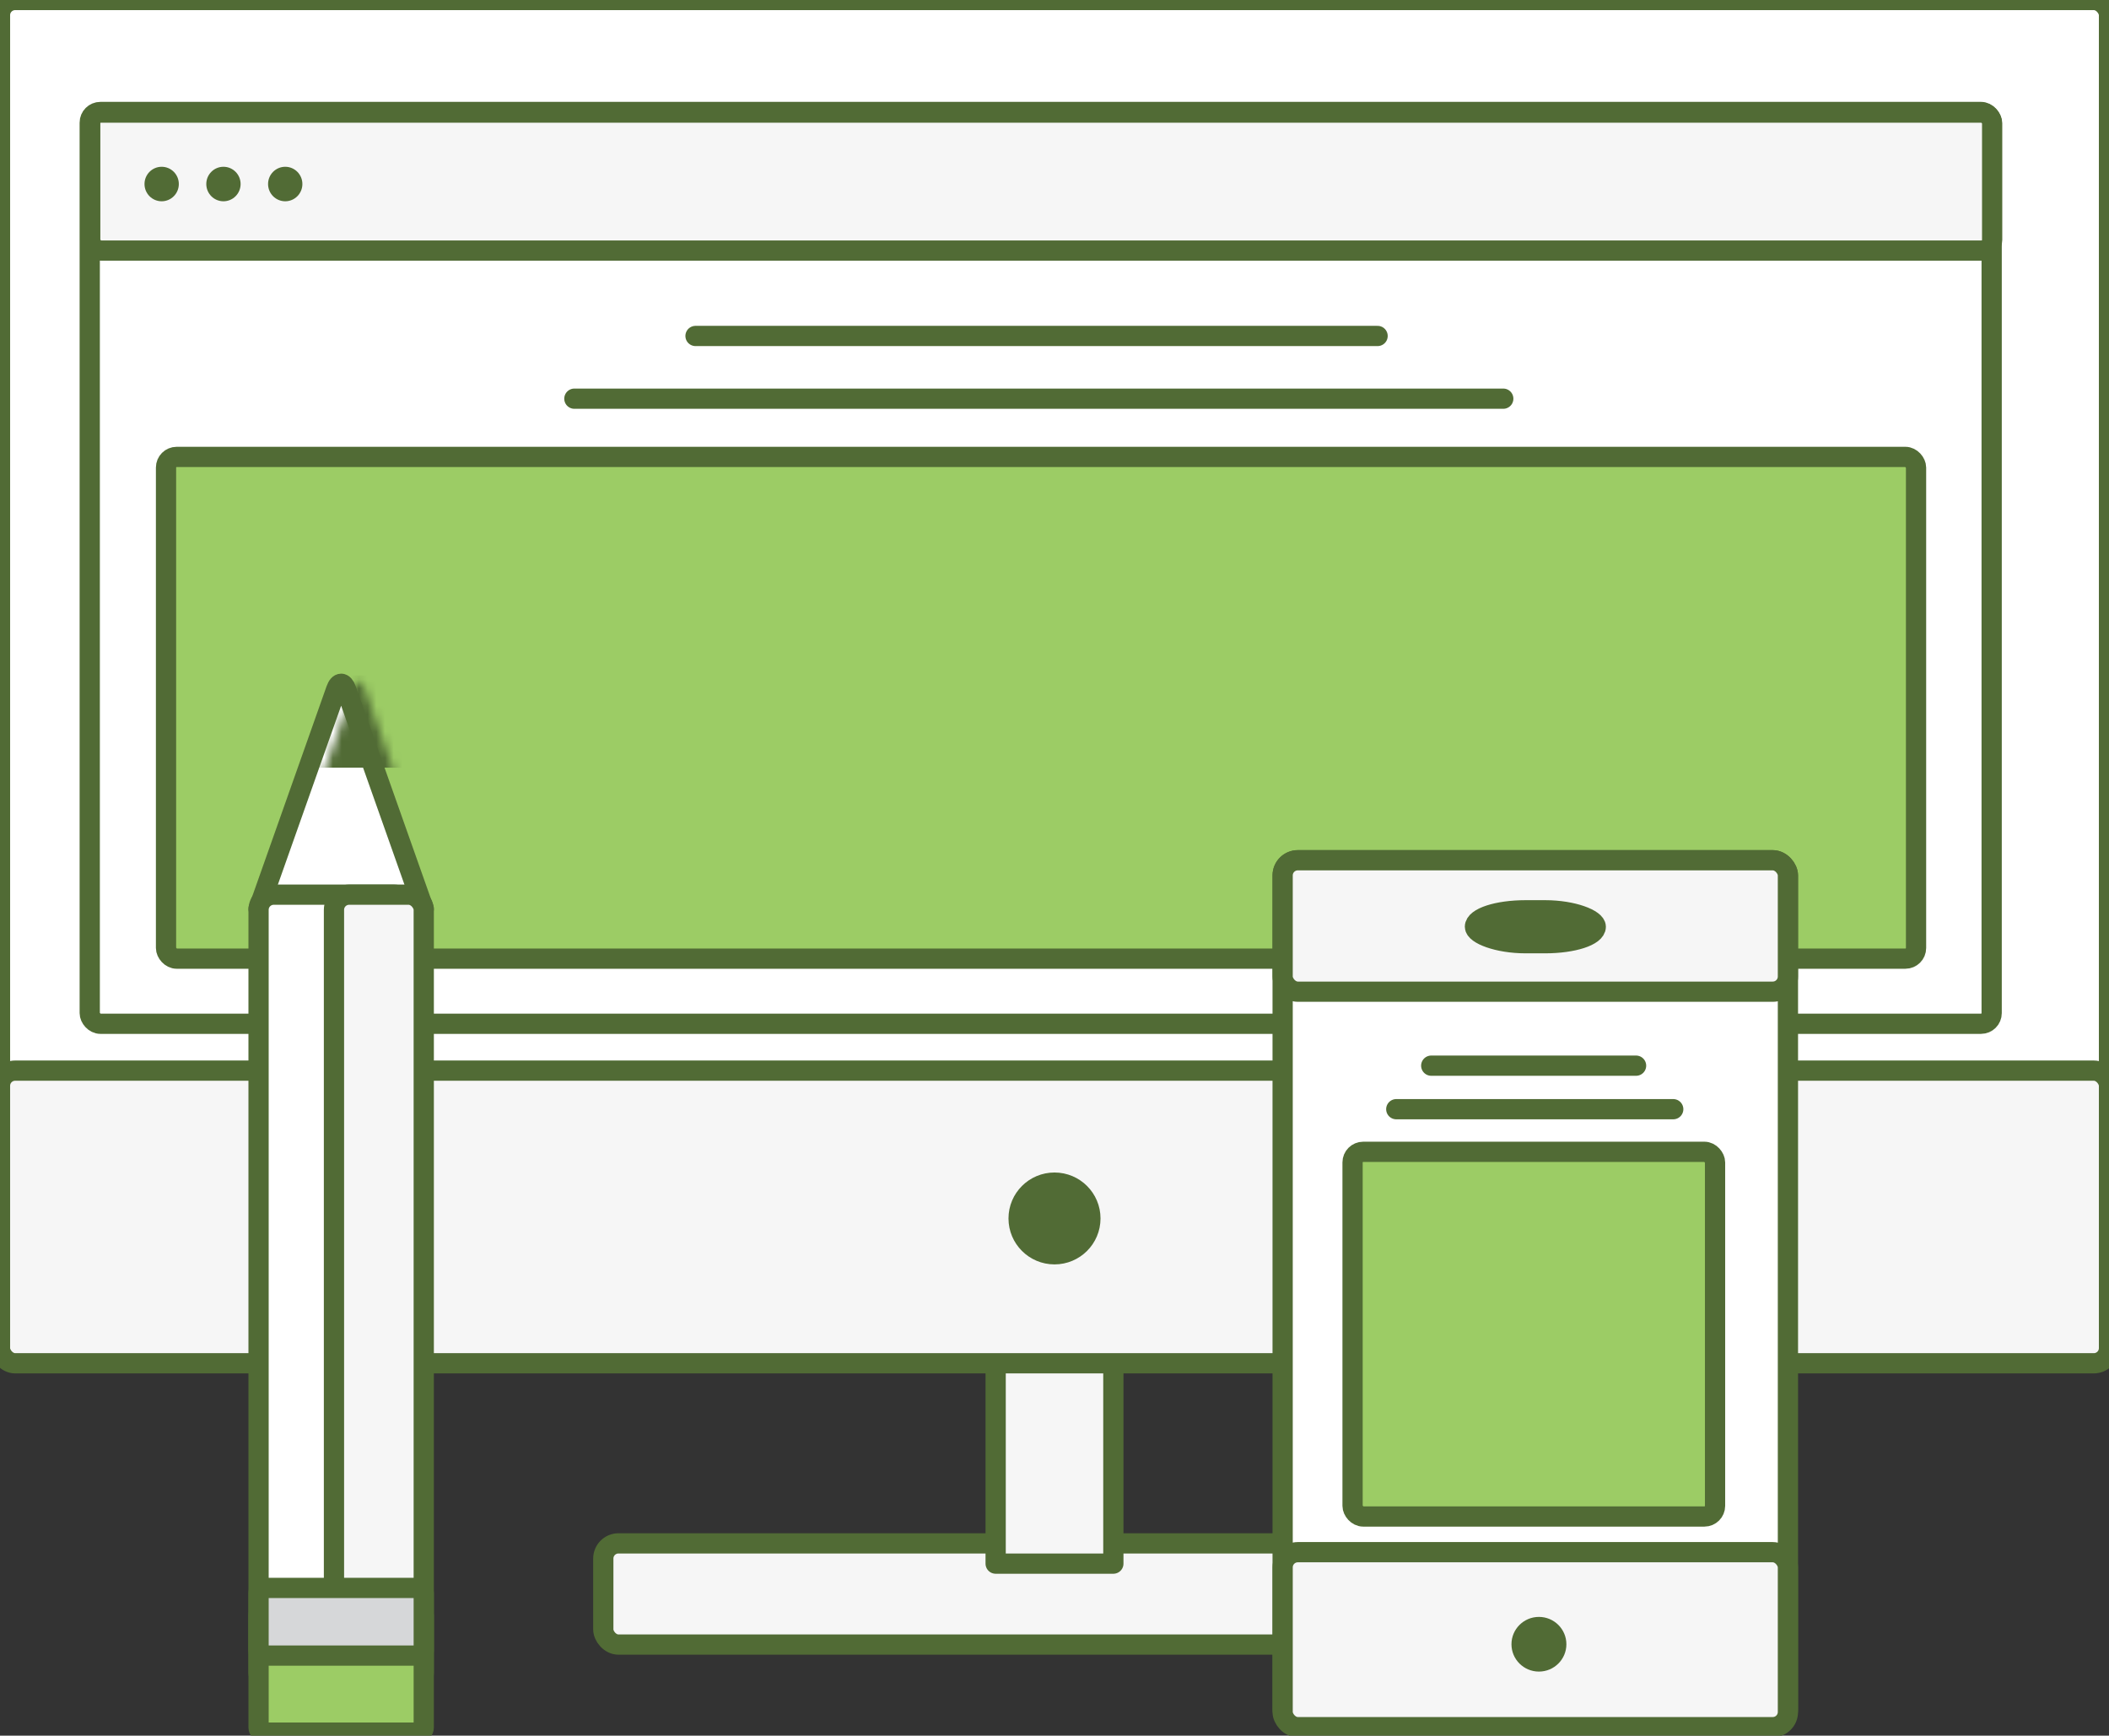 <?xml version="1.0" encoding="UTF-8" standalone="no"?>
<svg width="243px" height="200px" viewBox="0 0 243 200" version="1.1" xmlns="http://www.w3.org/2000/svg" xmlns:xlink="http://www.w3.org/1999/xlink">
    <rect x="0" y="0" width="243" height="200" fill="#333333" stroke="none"/>
    <!-- Generator: Sketch 3.6.1 (26313) - http://www.bohemiancoding.com/sketch -->
    <title>Group</title>
    <desc>Created with Sketch.</desc>
    <defs>
        <path id="path-1" d="M8.936,1.33 C9.257,0.423 9.782,0.435 10.098,1.33 L19.034,26.594 L0,26.594 L8.936,1.33 Z"></path>
    </defs>
    <g id="Page-1" stroke="none" stroke-width="1" fill="none" fill-rule="evenodd">
        <g id="UX-Hires-Overview" transform="translate(-96, -1608)">
            <g id="Group-23" transform="translate(96, 1513)">
                <g id="Group-24" transform="translate(0, 95)">
                    <g id="Group">
                        <g id="Group-2" transform="translate(69.512, 149.271)" stroke="#516B35" stroke-width="2.332" fill="#F6F6F6" stroke-linecap="round" stroke-linejoin="round">
                            <rect id="Rectangle-65" x="0" y="28.571" width="103.976" height="11.662" rx="1.749"></rect>
                            <rect id="Rectangle-59" x="45.207" y="0" width="13.562" height="30.904"></rect>
                        </g>
                        <rect id="Rectangle-57" stroke="#516B35" stroke-width="2.332" stroke-linecap="round" stroke-linejoin="round" fill="#FFFFFF" x="0" y="0" width="243" height="156.945" rx="1.749"></rect>
                        <rect id="Rectangle-57" stroke="#516B35" stroke-width="2.332" stroke-linecap="round" stroke-linejoin="round" fill="#F6F6F6" x="0" y="123.367" width="243" height="33.724" rx="1.749"></rect>
                        <ellipse id="Oval-22" stroke="#516B35" stroke-width="2.332" stroke-linecap="round" stroke-linejoin="round" fill="#516B35" cx="121.5" cy="140.401" rx="4.136" ry="4.129"></ellipse>
                        <rect id="Rectangle-54" stroke="#516B35" stroke-width="2.332" stroke-linecap="round" stroke-linejoin="round" fill="#FFFFFF" x="10.34" y="12.904" width="219.14" height="105.062" rx="1.224"></rect>
                        <rect id="Rectangle-54" stroke="#516B35" stroke-width="2.332" stroke-linecap="round" stroke-linejoin="round" fill="#F6F6F6" x="10.396" y="12.971" width="219.14" height="15.901" rx="1.224"></rect>
                        <ellipse id="Oval-19" fill="#516B35" cx="18.627" cy="21.205" rx="1.977" ry="1.988"></ellipse>
                        <ellipse id="Oval-19-Copy" fill="#516B35" cx="25.746" cy="21.205" rx="1.977" ry="1.988"></ellipse>
                        <ellipse id="Oval-19-Copy-2" fill="#516B35" cx="32.864" cy="21.205" rx="1.977" ry="1.988"></ellipse>
                        <path d="M80.138,38.713 L158.727,38.713" id="Path-132" stroke="#516B35" stroke-width="2.332" stroke-linecap="round"></path>
                        <path d="M66.179,45.94 L173.207,45.94" id="Path-132-Copy" stroke="#516B35" stroke-width="2.332" stroke-linecap="round"></path>
                        <rect id="Rectangle-56" stroke="#516B35" stroke-width="2.332" stroke-linecap="round" stroke-linejoin="round" fill="#9CCC65" x="19.13" y="52.65" width="201.638" height="57.812" rx="1.224"></rect>
                        <g id="Group-3" transform="translate(147.786, 99.125)">
                            <rect id="Rectangle-61" stroke="#516B35" stroke-width="2.332" stroke-linecap="round" stroke-linejoin="round" fill="#FFFFFF" x="0" y="0" width="58.22" height="99.546" rx="1.749"></rect>
                            <rect id="Rectangle-61" stroke="#516B35" stroke-width="2.332" stroke-linecap="round" stroke-linejoin="round" fill="#F6F6F6" x="0" y="79.732" width="58.22" height="20.161" rx="1.749"></rect>
                            <rect id="Rectangle-61" stroke="#516B35" stroke-width="2.332" stroke-linecap="round" stroke-linejoin="round" fill="#F6F6F6" x="0" y="0" width="58.22" height="15.147" rx="1.749"></rect>
                            <rect id="Rectangle-63" stroke="#516B35" stroke-width="2.332" stroke-linecap="round" stroke-linejoin="round" fill="#516B35" x="22.157" y="5.767" width="13.922" height="3.793" rx="5.831"></rect>
                            <path d="M29.53,93.49 C31.277,93.49 32.694,92.079 32.694,90.34 C32.694,88.6 31.277,87.189 29.53,87.189 C27.782,87.189 26.366,88.6 26.366,90.34 C26.366,92.079 27.782,93.49 29.53,93.49 Z" id="Oval-23" fill="#516B35"></path>
                            <path d="M17.121,23.671 L40.723,23.671" id="Path-132" stroke="#516B35" stroke-width="2.332" stroke-linecap="round"></path>
                            <path d="M13.093,28.686 L45.005,28.686" id="Path-132-Copy" stroke="#516B35" stroke-width="2.332" stroke-linecap="round"></path>
                            <rect id="Rectangle-56" stroke="#516B35" stroke-width="2.332" stroke-linecap="round" stroke-linejoin="round" fill="#9CCC65" x="8.057" y="33.598" width="41.766" height="42.02" rx="1.224"></rect>
                        </g>
                        <g id="Group-8" transform="translate(29.791, 78.134)">
                            <g id="tip">
                                <mask id="mask-2" fill="white">
                                    <use xlink:href="#path-1"></use>
                                </mask>
                                <use id="Mask" stroke="#516B35" stroke-width="2.332" stroke-linecap="round" stroke-linejoin="round" fill="#FFFFFF" xlink:href="#path-1"></use>
                                <rect id="Rectangle-45" fill="#516B35" mask="url(#mask-2)" x="2.069" y="-0.313" width="14.896" height="10.637"></rect>
                            </g>
                            <g id="Group-6" transform="translate(0, 24.957)" stroke="#516B35" stroke-width="2.332" stroke-linecap="round" stroke-linejoin="round">
                                <g id="Group-5">
                                    <rect id="Rectangle-44" fill="#FFFFFF" x="0" y="0" width="17.379" height="91.345" rx="1.749"></rect>
                                    <rect id="Rectangle-45" fill="#F6F6F6" x="8.689" y="0" width="10.345" height="91.345" rx="1.749"></rect>
                                </g>
                                <rect id="Rectangle-46" fill="#9CCC65" x="0" y="82.486" width="19.034" height="14.069" rx="0.583"></rect>
                                <rect id="Rectangle-46" fill="#D6D7D9" x="0" y="79.883" width="19.034" height="7.796" rx="0.583"></rect>
                            </g>
                        </g>
                    </g>
                </g>
            </g>
        </g>
    </g>
</svg>